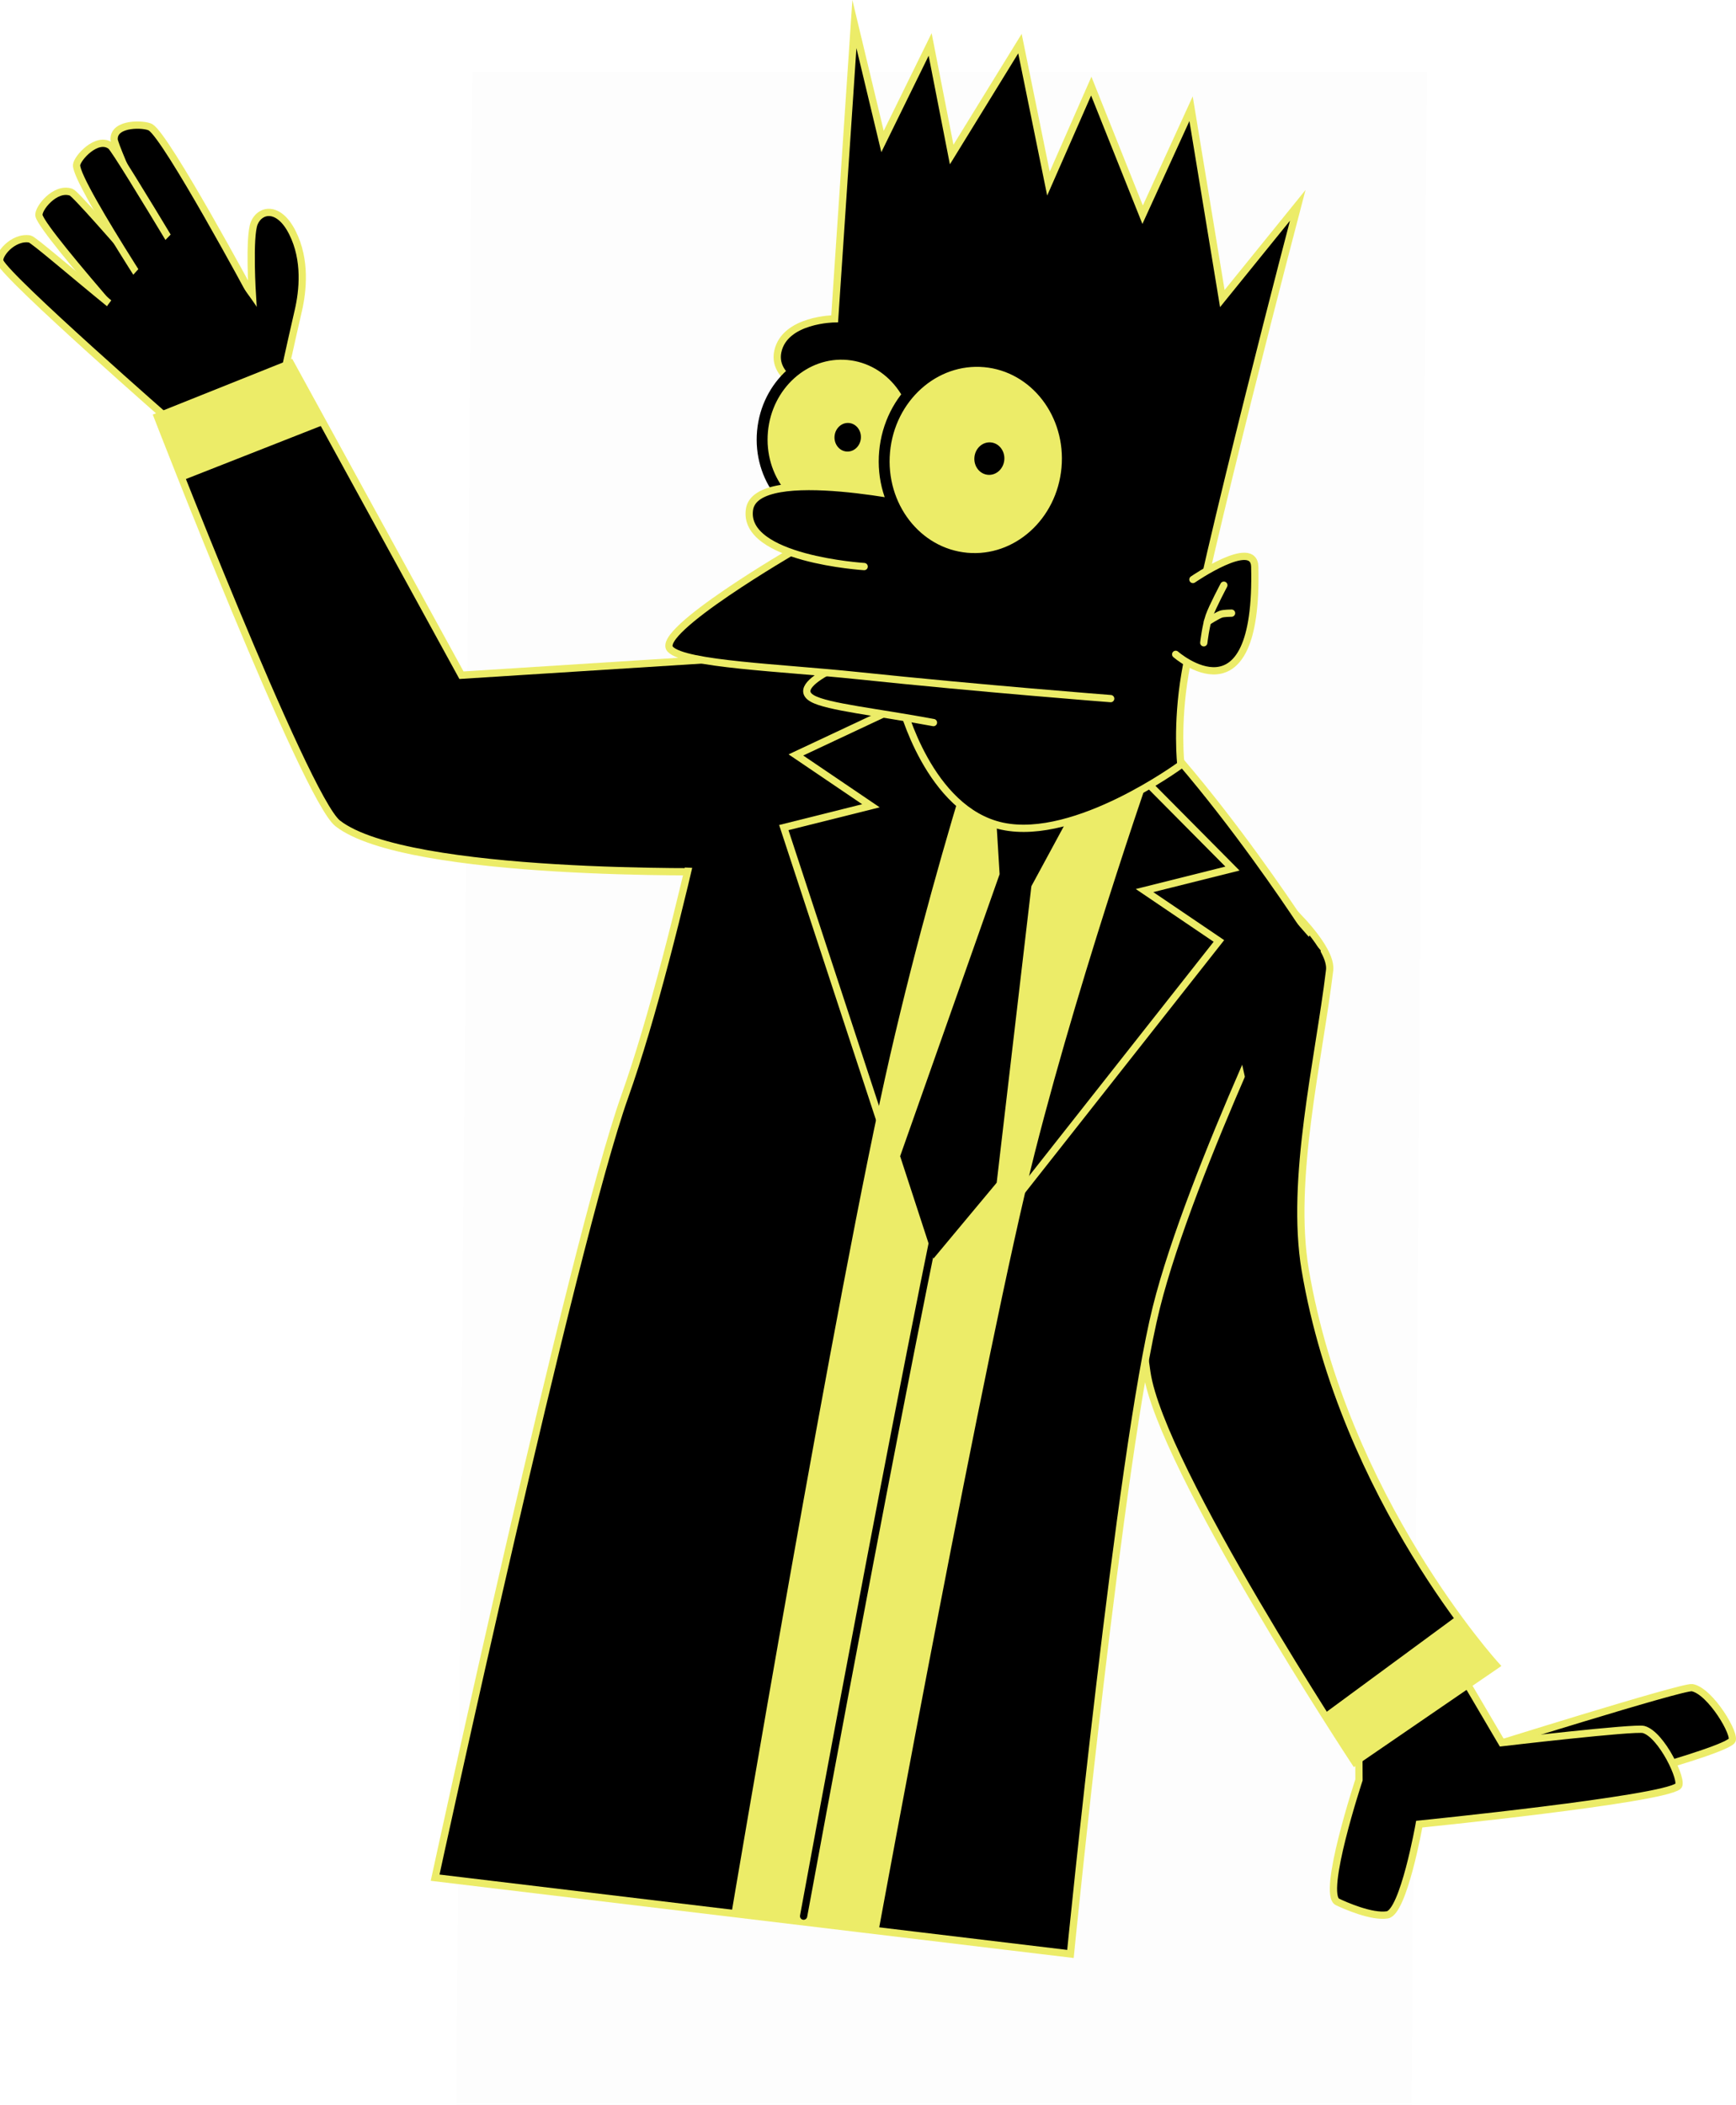 <svg version="1.1" xmlns="http://www.w3.org/2000/svg" xmlns:xlink="http://www.w3.org/1999/xlink" width="239.094" height="289.743" viewBox="0,0,239.094,289.743"><g transform="translate(-189.216,-42.072)"><g stroke-miterlimit="10"><path d="M252.074,331.814l2.164,-279.828h131.525l-2.164,279.828z" fill-opacity="0.01" fill="#000000" stroke="none" stroke-width="2" stroke-linecap="butt"/><g fill="#000000" stroke-linecap="butt"><path d="M215.656,85.992l-3.602,-8.268c0,0 -7.072,-15.306 -7.12,-16.451c-0.099,-2.365 4.249,-2.153 5.03,-1.668c2.258,1.405 14.014,23.228 14.014,23.228c0,0 -0.514,-8.163 0.254,-10.044c0.768,-1.881 3.357,-2.463 5.256,1.307c1.899,3.77 1.441,8.019 0.813,10.743c-1.238,5.37 -2.034,9.11 -2.034,9.11l-10.021,4.429z" stroke="#ecec68" stroke-width="1"/><path d="M214.865,96.067c0,0 -19.598,-21.727 -20.276,-24.295c-0.235,-0.887 2.202,-4.035 4.438,-3.237c1.083,0.386 21.411,24.364 21.411,24.364z" stroke="#ecec68" stroke-width="1"/><path d="M215.09,90.516c0,0 -15.453,-23.064 -15.328,-25.717c0.043,-0.917 2.827,-4.067 4.72,-2.634c0.917,0.694 16.517,27.005 16.517,27.005z" stroke="#ecec68" stroke-width="1"/><path d="M213.227,100.524c0,0 -22.9,-20.01 -24.011,-22.422c-0.384,-0.834 1.767,-3.53 4.108,-3.131c0.481,0.082 6.023,4.876 11.186,9.069c7.014,5.695 13.66,12.402 13.66,12.402z" stroke="#ecec68" stroke-width="1"/><path d="M221.351,95.347c-2.994,2.766 -7.459,4.332 -7.459,4.332c0,0 -10.915,-10.553 -10.232,-14.897c0.17,-1.081 8.406,-9.778 9.153,-10.515c3.75,-3.703 14.801,14.718 14.801,14.718c0,0 -2.853,3.212 -6.264,6.363z" stroke="none" stroke-width="0"/></g><g fill="#000000" stroke="#ecec68" stroke-width="1" stroke-linecap="butt"><path d="M393.022,282.966c0,0 28.012,-8.798 29.25,-8.565c2.555,0.48 6.159,6.622 5.447,7.332c-2.059,2.054 -31.136,9.287 -31.136,9.287z"/><path d="M389.378,270.626l6.673,11.347c0,0 18.335,-2.151 19.544,-1.811c2.495,0.702 5.522,7.148 4.752,7.795c-2.231,1.872 -35.664,5.233 -35.664,5.233c0,0 -2.153,12.14 -4.403,12.491c-2.164,0.337 -5.859,-1.309 -6.849,-1.78c-2.248,-1.07 2.954,-16.804 2.954,-16.804l-0.031,-7.343z"/></g><path d="M235.733,155.425c-4.476,-3.483 -24.833,-56 -24.833,-56l18.333,-7.333l23.539,42.932l40.961,-2.599l-5.148,29.632c0,0 -43.266,0.828 -52.852,-6.632z" fill="#000000" stroke="#ecec68" stroke-width="1" stroke-linecap="butt"/><path d="M366.875,167.167c0,0 5.834,5.402 5.465,8.473c-1.483,12.338 -5.468,28.784 -3.361,41.246c5.321,31.466 26.261,54.443 26.261,54.443l-19.427,13.313c0,0 -26.732,-40.576 -28.642,-53.64c-0.982,-6.718 -2.546,-18.085 -2.546,-18.085" fill="#000000" stroke="#ecec68" stroke-width="1" stroke-linecap="round"/><path d="M249.144,300.56c0,0 18.928,-87.352 26.12,-107.556c7.587,-21.314 15.387,-62.2 15.387,-62.2c0,0 28.796,-6.966 44.013,0.691c14.218,7.154 34.587,38.876 34.587,38.876c0,0 -16.069,32.83 -20.776,51.684c-4.948,19.82 -11.83,89.005 -11.83,89.005z" fill="#000000" stroke="#ecec68" stroke-width="1" stroke-linecap="round"/><path d="M289.894,305.856c0,0 14.614,-86.776 21.925,-118.526c7.311,-31.75 16.681,-57.997 16.681,-57.997c0,0 4.221,0.332 9.545,3.228c6.178,3.361 11.122,11.439 11.122,11.439c0,0 -10.689,30.171 -17.443,56.803c-6.754,26.633 -21.497,107.053 -21.497,107.053z" fill="#ecec68" stroke="none" stroke-width="0" stroke-linecap="butt"/><path d="M326.486,204.889l-8.702,10.438l-4.596,-14.087l13.7,-38.822l-0.661,-10.807l10.845,1.734l-5.808,10.727z" fill="#000000" stroke="none" stroke-width="0" stroke-linecap="butt"/><path d="M299.894,305.856c0,0 16.615,-90.566 22.671,-115.588c5.701,-23.557 16.269,-54.935 16.269,-54.935" fill="none" stroke="#000000" stroke-width="1" stroke-linecap="round"/><path d="M312.167,201.667l-15,-45.667l12,-3l-10.333,-7l16.333,-7.667" fill="none" stroke="#ecec68" stroke-width="1" stroke-linecap="round"/><path d="M346.248,148.835l12.71,12.807l-12.108,3.029l10.242,6.936l-29.761,37.745" fill="none" stroke="#ecec68" stroke-width="1" stroke-linecap="round"/><path d="M358.625,181.167l5.25,-16.5l7.25,8.25l-7.75,29.5z" fill="#000000" stroke="none" stroke-width="0" stroke-linecap="butt"/><path d="M376.199,284.718l-4.757,-6.631l18.493,-13.605l5.557,7.231z" fill="#ecec68" stroke="none" stroke-width="0" stroke-linecap="butt"/><path d="M214.588,108.108l-3.908,-8.717l18.365,-7.149l4.574,8.384z" fill="#ecec68" stroke="none" stroke-width="0" stroke-linecap="butt"/><path d="M277.267,161.2l3.667,-26.667l16,-1.333l-5.667,28.667z" fill="#000000" stroke="none" stroke-width="0" stroke-linecap="butt"/><g><path d="M300.262,125.517l0.909,-9.999l18.551,1.686l-0.909,9.999z" fill="#000000" stroke="none" stroke-width="0" stroke-linecap="butt"/><path d="M302.243,96.507c0,0 -6.817,-1.818 -5.9,-6.053c0.961,-4.438 7.829,-4.496 7.829,-4.496l2.717,-40.575l3.875,16.169l6.558,-13.361l2.965,15.156l9.404,-15.273l3.926,19.276l5.896,-13.421l7.075,17.701l6.67,-14.591l4.305,26.133l10.384,-12.827c0,0 -12.856,48.841 -15.521,64.488c-1.203,7.065 -0.572,12.526 -0.572,12.526c0,0 -14.42,10.617 -24.582,8.45c-10.162,-2.167 -13.861,-16.79 -13.861,-16.79" fill="#000000" stroke="#ecec68" stroke-width="1" stroke-linecap="round"/><path d="M317.778,141.545c-7.709,-1.441 -14.62,-2.142 -16.672,-3.31c-3.967,-2.258 8.607,-6.506 8.607,-6.506" fill="#000000" stroke="#ecec68" stroke-width="1" stroke-linecap="round"/><path d="M342.187,138.246c0,0 -17.529,-1.349 -34.938,-3.173c-10.484,-1.098 -23.731,-1.544 -25.714,-3.623c-2.297,-2.409 17.262,-13.739 17.262,-13.739" fill="#000000" stroke="#ecec68" stroke-width="1" stroke-linecap="round"/><path d="M315.675,103.401c-0.58,6.378 -5.849,11.111 -11.77,10.573c-5.921,-0.538 -10.251,-6.144 -9.672,-12.522c0.58,-6.378 5.849,-11.111 11.77,-10.573c5.921,0.538 10.251,6.144 9.672,12.522z" fill="#ecec68" stroke="#000000" stroke-width="1.5" stroke-linecap="butt"/><path d="M305.79,104.23c-1,-0.091 -1.731,-1.044 -1.633,-2.128c0.099,-1.084 0.989,-1.89 1.99,-1.799c1,0.091 1.731,1.044 1.633,2.128c-0.099,1.084 -0.989,1.89 -1.99,1.799z" fill="#000000" stroke="none" stroke-width="0.5" stroke-linecap="butt"/><path d="M308.235,120.069c0,0 -16.796,-1.049 -15.797,-7.854c0.939,-6.39 24.462,-1.128 24.462,-1.128" fill="#000000" stroke="#ecec68" stroke-width="1" stroke-linecap="round"/><g stroke-linecap="butt"><path d="M336.158,106.534c-0.679,7.468 -6.849,13.011 -13.783,12.381c-6.934,-0.63 -12.004,-7.195 -11.325,-14.663c0.679,-7.468 6.85,-13.011 13.783,-12.381c6.934,0.63 12.004,7.195 11.325,14.663z" fill="#ecec68" stroke="#000000" stroke-width="1.5"/><path d="M323.419,105.019c0.112,-1.232 1.124,-2.148 2.261,-2.044c1.137,0.103 1.967,1.186 1.855,2.418c-0.112,1.232 -1.124,2.148 -2.261,2.044c-1.137,-0.103 -1.967,-1.186 -1.855,-2.418z" fill="#000000" stroke="none" stroke-width="0.5"/></g><g stroke="#ecec68" stroke-width="1" stroke-linecap="round"><path d="M353.513,121.848c0,0 8.418,-5.793 8.517,-1.76c0.543,22.08 -10.891,12.063 -10.891,12.063" fill="#000000"/><path d="M355.008,130.561c0,0 0.266,-2.322 0.741,-3.684c0.445,-1.275 2.025,-4.245 2.025,-4.245" fill="none"/><path d="M355.514,127.664c0,0 1.315,-0.844 1.862,-1.041c0.384,-0.138 1.458,-0.144 1.458,-0.144" fill="none"/></g></g></g></g></svg>